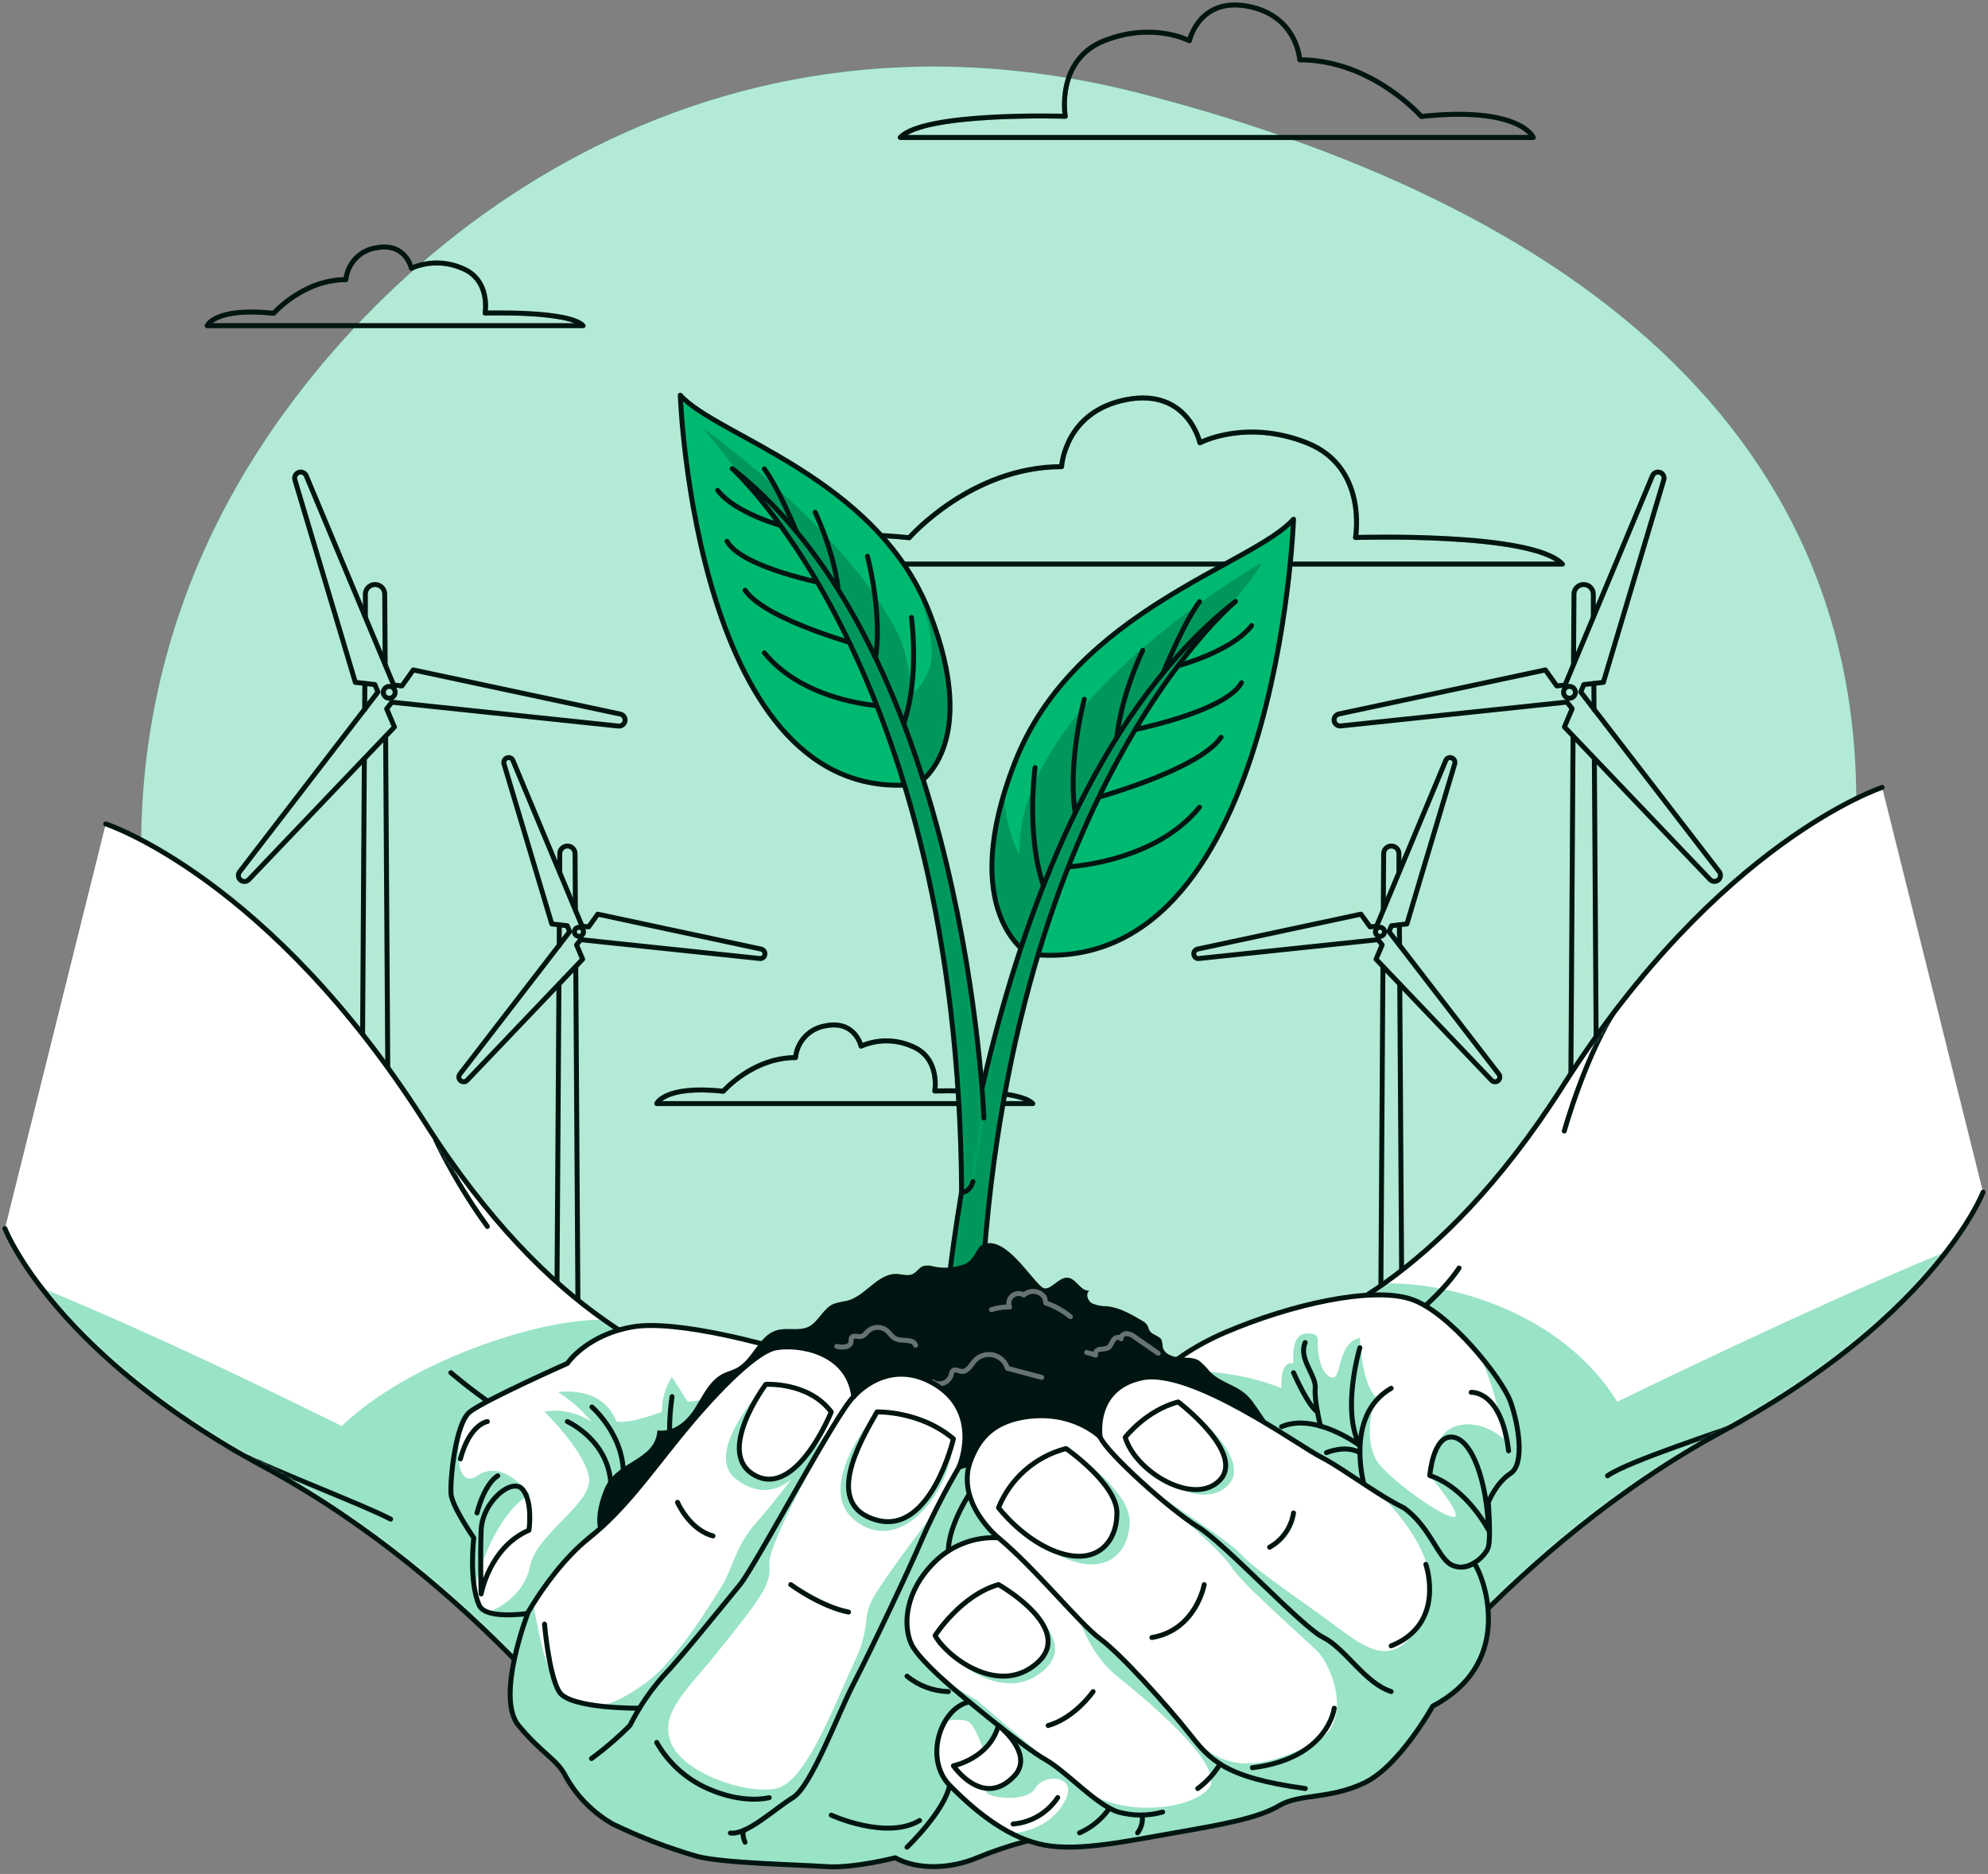 <svg width="402" height="379" viewBox="0 0 402 379" fill="none" xmlns="http://www.w3.org/2000/svg">
<rect x="0" y="0" width="402" height="379" fill="#808080" stroke="none"/>
<path d="M46.34 101.088C72.856 52.271 139.559 -4.717 231.076 19.02C322.594 42.757 384.412 92.974 374.282 180.341C364.152 267.709 310.909 340.301 196.197 342.426C81.486 344.551 -11.807 208.136 46.34 101.088Z" fill="#00B971"/>
<path opacity="0.7" d="M46.34 101.088C72.856 52.271 139.559 -4.717 231.076 19.02C322.594 42.757 384.412 92.974 374.282 180.341C364.152 267.709 310.909 340.301 196.197 342.426C81.486 344.551 -11.807 208.136 46.34 101.088Z" fill="white"/>
<mask id="mask0_30_9181" style="mask-type:luminance" maskUnits="userSpaceOnUse" x="155" y="80" width="161" height="35">
<path d="M183.85 108.752C183.85 108.752 196.381 94.381 214.663 94.381C214.663 94.381 215.27 83.23 227.746 80.82C240.222 78.409 242.641 89.551 242.641 89.551C242.641 89.551 251.842 84.656 264.244 89.551C276.646 94.446 274.107 108.706 274.107 108.706C274.107 108.706 309.823 107.547 315.951 114.089H155.448C155.448 114.089 158.687 106.084 183.85 108.752Z" fill="white"/>
</mask>
<g mask="url(#mask0_30_9181)">
<path opacity="0.5" d="M183.85 108.752C183.85 108.752 196.381 94.381 214.663 94.381C214.663 94.381 215.27 83.23 227.746 80.82C240.222 78.409 242.641 89.551 242.641 89.551C242.641 89.551 251.842 84.656 264.244 89.551C276.646 94.446 274.107 108.706 274.107 108.706C274.107 108.706 309.823 107.547 315.951 114.089H155.448C155.448 114.089 158.687 106.084 183.85 108.752Z" stroke="#001511" stroke-linecap="round" stroke-linejoin="round"/>
</g>
<path d="M183.85 108.752C183.85 108.752 196.381 94.381 214.663 94.381C214.663 94.381 215.27 83.23 227.746 80.82C240.222 78.409 242.641 89.551 242.641 89.551C242.641 89.551 251.842 84.656 264.244 89.551C276.646 94.446 274.107 108.706 274.107 108.706C274.107 108.706 309.823 107.547 315.951 114.089H155.448C155.448 114.089 158.687 106.084 183.85 108.752Z" stroke="#001511" stroke-linecap="round" stroke-linejoin="round"/>
<mask id="mask1_30_9181" style="mask-type:luminance" maskUnits="userSpaceOnUse" x="182" y="1" width="129" height="27">
<path d="M287.402 23.547C287.402 23.547 277.401 12.092 262.827 12.092C262.827 12.092 262.34 3.195 252.394 1.272C242.448 -0.65 240.507 8.237 240.507 8.237C240.507 8.237 233.147 4.336 223.284 8.237C213.421 12.138 215.408 23.519 215.408 23.519C215.408 23.519 186.886 22.599 182.038 27.807H310.053C310.053 27.807 307.468 21.421 287.402 23.547Z" fill="white"/>
</mask>
<g mask="url(#mask1_30_9181)">
<path opacity="0.5" d="M287.402 23.547C287.402 23.547 277.401 12.092 262.827 12.092C262.827 12.092 262.34 3.195 252.394 1.272C242.448 -0.65 240.507 8.237 240.507 8.237C240.507 8.237 233.147 4.336 223.284 8.237C213.421 12.138 215.408 23.519 215.408 23.519C215.408 23.519 186.886 22.599 182.038 27.807H310.053C310.053 27.807 307.468 21.421 287.402 23.547Z" stroke="#001511" stroke-linecap="round" stroke-linejoin="round"/>
</g>
<path d="M287.402 23.547C287.402 23.547 277.401 12.092 262.827 12.092C262.827 12.092 262.34 3.195 252.394 1.272C242.448 -0.65 240.507 8.237 240.507 8.237C240.507 8.237 233.147 4.336 223.284 8.237C213.421 12.138 215.408 23.519 215.408 23.519C215.408 23.519 186.886 22.599 182.038 27.807H310.053C310.053 27.807 307.468 21.421 287.402 23.547Z" stroke="#001511" stroke-linecap="round" stroke-linejoin="round"/>
<mask id="mask2_30_9181" style="mask-type:luminance" maskUnits="userSpaceOnUse" x="41" y="49" width="77" height="17">
<path d="M55.338 63.357C55.338 63.357 61.272 56.549 69.939 56.549C70.102 54.938 70.801 53.427 71.924 52.26C73.046 51.092 74.528 50.335 76.131 50.108C82.038 48.968 83.188 54.239 83.188 54.239C84.803 53.541 86.544 53.18 88.303 53.18C90.063 53.18 91.804 53.541 93.419 54.239C99.289 56.558 98.102 63.32 98.102 63.32C98.102 63.32 115.012 62.768 117.92 65.869H41.887C41.887 65.869 43.414 62.088 55.338 63.357Z" fill="white"/>
</mask>
<g mask="url(#mask2_30_9181)">
<path opacity="0.5" d="M55.338 63.357C55.338 63.357 61.272 56.549 69.939 56.549C70.102 54.938 70.801 53.427 71.924 52.26C73.046 51.092 74.528 50.335 76.131 50.108C82.038 48.968 83.188 54.239 83.188 54.239C84.803 53.541 86.544 53.18 88.303 53.18C90.063 53.18 91.804 53.541 93.419 54.239C99.289 56.558 98.102 63.32 98.102 63.32C98.102 63.32 115.012 62.768 117.92 65.869H41.887C41.887 65.869 43.414 62.088 55.338 63.357Z" stroke="#001511" stroke-linecap="round" stroke-linejoin="round"/>
</g>
<path d="M55.338 63.357C55.338 63.357 61.272 56.549 69.939 56.549C70.102 54.938 70.801 53.427 71.924 52.26C73.046 51.092 74.528 50.335 76.131 50.108C82.038 48.968 83.188 54.239 83.188 54.239C84.803 53.541 86.544 53.18 88.303 53.18C90.063 53.18 91.804 53.541 93.419 54.239C99.289 56.558 98.102 63.32 98.102 63.32C98.102 63.32 115.012 62.768 117.92 65.869H41.887C41.887 65.869 43.414 62.088 55.338 63.357Z" stroke="#001511" stroke-linecap="round" stroke-linejoin="round"/>
<mask id="mask3_30_9181" style="mask-type:luminance" maskUnits="userSpaceOnUse" x="132" y="207" width="77" height="17">
<path d="M146.257 220.695C146.257 220.695 152.191 213.886 160.858 213.886C161.02 212.274 161.718 210.763 162.841 209.596C163.964 208.428 165.446 207.671 167.05 207.446C172.957 206.323 174.116 211.568 174.116 211.568C175.731 210.869 177.472 210.508 179.232 210.508C180.991 210.508 182.732 210.869 184.347 211.568C190.217 213.877 189.03 220.649 189.03 220.649C189.03 220.649 205.941 220.097 208.848 223.197H132.806C132.806 223.197 134.333 219.425 146.257 220.695Z" fill="white"/>
</mask>
<g mask="url(#mask3_30_9181)">
<path opacity="0.5" d="M146.257 220.695C146.257 220.695 152.191 213.886 160.858 213.886C161.02 212.274 161.718 210.763 162.841 209.596C163.964 208.428 165.446 207.671 167.05 207.446C172.957 206.323 174.116 211.568 174.116 211.568C175.731 210.869 177.472 210.508 179.232 210.508C180.991 210.508 182.732 210.869 184.347 211.568C190.217 213.877 189.03 220.649 189.03 220.649C189.03 220.649 205.941 220.097 208.848 223.197H132.806C132.806 223.197 134.333 219.425 146.257 220.695Z" stroke="#001511" stroke-linecap="round" stroke-linejoin="round"/>
</g>
<path d="M146.257 220.695C146.257 220.695 152.191 213.886 160.858 213.886C161.02 212.274 161.718 210.763 162.841 209.596C163.964 208.428 165.446 207.671 167.05 207.446C172.957 206.323 174.116 211.568 174.116 211.568C175.731 210.869 177.472 210.508 179.232 210.508C180.991 210.508 182.732 210.869 184.347 211.568C190.217 213.877 189.03 220.649 189.03 220.649C189.03 220.649 205.941 220.097 208.848 223.197H132.806C132.806 223.197 134.333 219.425 146.257 220.695Z" stroke="#001511" stroke-linecap="round" stroke-linejoin="round"/>
<path d="M77.888 134.394L77.796 120.041C77.762 119.546 77.542 119.082 77.179 118.743C76.816 118.404 76.338 118.216 75.841 118.216C75.345 118.216 74.867 118.404 74.504 118.743C74.141 119.082 73.92 119.546 73.886 120.041V124.743" stroke="#001511" stroke-linecap="round" stroke-linejoin="round"/>
<path d="M73.776 138.231L73.739 143.503" stroke="#001511" stroke-linecap="round" stroke-linejoin="round"/>
<path d="M78.707 261.885L77.98 148.912" stroke="#001511" stroke-linecap="round" stroke-linejoin="round"/>
<path d="M73.675 153.43L72.985 261.885" stroke="#001511" stroke-linecap="round" stroke-linejoin="round"/>
<path d="M125.354 144.404L83.574 135.489L81.274 138.728L79.609 138.553L61.935 96.231C61.814 95.94 61.587 95.707 61.299 95.579C61.011 95.452 60.686 95.441 60.39 95.547C60.094 95.654 59.85 95.87 59.709 96.152C59.569 96.433 59.542 96.758 59.635 97.059L71.853 138.001L75.8 138.452L76.425 139.951L48.419 176.358C48.248 176.606 48.174 176.908 48.212 177.208C48.25 177.507 48.397 177.781 48.625 177.979C48.853 178.176 49.146 178.282 49.448 178.277C49.75 178.271 50.038 178.155 50.259 177.949L79.756 147.036L78.192 143.355L79.232 142.012L124.986 146.833C125.145 146.857 125.308 146.85 125.464 146.811C125.621 146.772 125.768 146.703 125.898 146.608C126.028 146.512 126.138 146.392 126.221 146.253C126.305 146.115 126.36 145.962 126.384 145.803C126.408 145.643 126.401 145.481 126.362 145.324C126.323 145.167 126.254 145.02 126.159 144.89C126.063 144.76 125.943 144.65 125.804 144.567C125.666 144.484 125.513 144.428 125.354 144.404Z" stroke="#001511" stroke-linecap="round" stroke-linejoin="round"/>
<path d="M78.707 141.212C79.368 141.212 79.903 140.676 79.903 140.016C79.903 139.355 79.368 138.82 78.707 138.82C78.047 138.82 77.511 139.355 77.511 140.016C77.511 140.676 78.047 141.212 78.707 141.212Z" stroke="#001511" stroke-linecap="round" stroke-linejoin="round"/>
<path d="M116.356 184.012L116.282 172.65C116.282 172.24 116.119 171.847 115.829 171.557C115.539 171.267 115.146 171.104 114.736 171.104C114.326 171.104 113.933 171.267 113.643 171.557C113.354 171.847 113.191 172.24 113.191 172.65V176.376" stroke="#001511" stroke-linecap="round" stroke-linejoin="round"/>
<path d="M113.099 187.048L113.071 191.207" stroke="#001511" stroke-linecap="round" stroke-linejoin="round"/>
<path d="M117 284.859L116.429 195.495" stroke="#001511" stroke-linecap="round" stroke-linejoin="round"/>
<path d="M113.025 199.064L112.473 284.859" stroke="#001511" stroke-linecap="round" stroke-linejoin="round"/>
<path d="M153.93 191.952L120.873 184.886L119.033 187.453L117.708 187.315L103.733 153.826C103.69 153.704 103.622 153.593 103.533 153.5C103.445 153.407 103.338 153.333 103.219 153.283C103.1 153.234 102.972 153.21 102.844 153.213C102.715 153.216 102.588 153.246 102.472 153.301C102.251 153.395 102.072 153.567 101.968 153.784C101.865 154.001 101.845 154.248 101.911 154.479L111.581 186.864L114.7 187.223L115.196 188.41L93.023 217.189C92.856 217.384 92.773 217.638 92.793 217.894C92.813 218.151 92.934 218.388 93.129 218.556C93.324 218.723 93.578 218.805 93.834 218.786C94.09 218.766 94.328 218.645 94.495 218.45L117.818 193.995L116.586 191.106L117.404 190.039L153.599 193.848C153.726 193.868 153.857 193.862 153.981 193.83C154.106 193.797 154.223 193.738 154.323 193.658C154.424 193.577 154.507 193.476 154.566 193.361C154.625 193.247 154.659 193.121 154.666 192.992C154.691 192.759 154.629 192.525 154.494 192.334C154.359 192.142 154.158 192.007 153.93 191.952Z" stroke="#001511" stroke-linecap="round" stroke-linejoin="round"/>
<path d="M117.993 188.456C117.993 188.638 117.939 188.816 117.838 188.967C117.737 189.119 117.593 189.237 117.425 189.306C117.257 189.376 117.072 189.394 116.894 189.359C116.715 189.323 116.551 189.235 116.423 189.107C116.294 188.978 116.206 188.814 116.171 188.636C116.135 188.457 116.154 188.272 116.223 188.104C116.293 187.936 116.411 187.792 116.562 187.691C116.713 187.59 116.891 187.536 117.073 187.536C117.317 187.536 117.551 187.633 117.724 187.806C117.896 187.978 117.993 188.212 117.993 188.456Z" stroke="#001511" stroke-linecap="round" stroke-linejoin="round"/>
<path d="M318.187 134.394L318.279 120.041C318.313 119.546 318.533 119.082 318.896 118.743C319.259 118.404 319.737 118.216 320.234 118.216C320.73 118.216 321.208 118.404 321.571 118.743C321.934 119.082 322.155 119.546 322.189 120.041V124.743" stroke="#001511" stroke-linecap="round" stroke-linejoin="round"/>
<path d="M322.299 138.231L322.336 143.503" stroke="#001511" stroke-linecap="round" stroke-linejoin="round"/>
<path d="M317.368 261.885L318.094 148.912" stroke="#001511" stroke-linecap="round" stroke-linejoin="round"/>
<path d="M322.4 153.43L323.09 261.885" stroke="#001511" stroke-linecap="round" stroke-linejoin="round"/>
<path d="M270.721 144.404L312.501 135.489L314.801 138.728L316.466 138.553L334.14 96.231C334.26 95.94 334.488 95.707 334.776 95.579C335.064 95.452 335.389 95.441 335.685 95.547C335.981 95.654 336.225 95.87 336.365 96.152C336.506 96.433 336.533 96.758 336.44 97.059L324.222 138.001L320.275 138.452L319.649 139.951L347.683 176.339C347.855 176.587 347.929 176.89 347.891 177.189C347.853 177.488 347.705 177.763 347.477 177.96C347.249 178.158 346.956 178.264 346.655 178.258C346.353 178.253 346.064 178.136 345.843 177.931L316.346 147.017L317.911 143.337L316.871 141.994L271.117 146.815C270.807 146.846 270.496 146.759 270.249 146.569C270.002 146.38 269.836 146.103 269.785 145.796C269.735 145.488 269.803 145.173 269.977 144.914C270.151 144.656 270.417 144.473 270.721 144.404Z" stroke="#001511" stroke-linecap="round" stroke-linejoin="round"/>
<path d="M317.368 141.212C318.028 141.212 318.564 140.676 318.564 140.016C318.564 139.355 318.028 138.82 317.368 138.82C316.707 138.82 316.172 139.355 316.172 140.016C316.172 140.676 316.707 141.212 317.368 141.212Z" stroke="#001511" stroke-linecap="round" stroke-linejoin="round"/>
<path d="M279.719 184.012L279.793 172.65C279.793 172.24 279.956 171.847 280.246 171.557C280.536 171.267 280.929 171.104 281.339 171.104C281.749 171.104 282.142 171.267 282.432 171.557C282.721 171.847 282.884 172.24 282.884 172.65V176.376" stroke="#001511" stroke-linecap="round" stroke-linejoin="round"/>
<path d="M282.976 187.048L283.004 191.207" stroke="#001511" stroke-linecap="round" stroke-linejoin="round"/>
<path d="M279.075 284.859L279.646 195.495" stroke="#001511" stroke-linecap="round" stroke-linejoin="round"/>
<path d="M283.05 199.064L283.602 284.859" stroke="#001511" stroke-linecap="round" stroke-linejoin="round"/>
<path d="M242.145 191.952L275.202 184.886L277.042 187.453L278.367 187.315L292.342 153.826C292.385 153.704 292.453 153.593 292.542 153.5C292.63 153.407 292.737 153.333 292.856 153.283C292.975 153.234 293.103 153.21 293.231 153.213C293.36 153.216 293.487 153.246 293.603 153.301C293.824 153.395 294.003 153.567 294.107 153.784C294.21 154.001 294.23 154.248 294.164 154.479L284.494 186.864L281.375 187.223L280.879 188.41L303.052 217.189C303.219 217.384 303.302 217.638 303.282 217.894C303.262 218.151 303.141 218.388 302.946 218.556C302.751 218.723 302.497 218.805 302.241 218.786C301.985 218.766 301.747 218.645 301.58 218.45L278.256 193.995L279.489 191.106L278.67 190.039L242.476 193.848C242.348 193.868 242.218 193.862 242.093 193.83C241.969 193.797 241.852 193.738 241.752 193.658C241.651 193.577 241.568 193.476 241.509 193.361C241.45 193.247 241.416 193.121 241.409 192.992C241.384 192.759 241.446 192.525 241.581 192.334C241.716 192.142 241.917 192.007 242.145 191.952Z" stroke="#001511" stroke-linecap="round" stroke-linejoin="round"/>
<path d="M278.128 188.456C278.128 188.638 278.182 188.816 278.283 188.967C278.384 189.119 278.527 189.237 278.696 189.306C278.864 189.376 279.049 189.394 279.227 189.359C279.406 189.323 279.57 189.235 279.698 189.107C279.827 188.978 279.915 188.814 279.95 188.636C279.986 188.457 279.967 188.272 279.898 188.104C279.828 187.936 279.71 187.792 279.559 187.691C279.408 187.59 279.23 187.536 279.048 187.536C278.804 187.536 278.57 187.633 278.397 187.806C278.225 187.978 278.128 188.212 278.128 188.456Z" stroke="#001511" stroke-linecap="round" stroke-linejoin="round"/>
<path d="M1 248.471C1 248.471 2.785 253.182 8.36 260.431C15.564 269.871 29.181 283.607 53.59 296.783C96.648 320.06 123.9 358.739 123.9 358.739L148.953 278.888C148.953 278.888 137.811 278.078 122.134 266.927C111.433 259.41 98.672 247.063 85.92 226.988C54.381 177.388 21.388 166.633 21.388 166.633" fill="white"/>
<mask id="mask4_30_9181" style="mask-type:luminance" maskUnits="userSpaceOnUse" x="1" y="166" width="148" height="193">
<path d="M1 248.471C1 248.471 2.785 253.182 8.36 260.431C15.564 269.871 29.181 283.607 53.59 296.783C96.648 320.06 123.9 358.739 123.9 358.739L148.953 278.888C148.953 278.888 137.811 278.078 122.134 266.927C111.433 259.41 98.672 247.063 85.92 226.988C54.381 177.388 21.388 166.633 21.388 166.633" fill="white"/>
</mask>
<g mask="url(#mask4_30_9181)">
<path opacity="0.4" d="M8.333 260.431C15.564 269.871 29.181 283.608 53.59 296.783C96.648 320.06 123.9 358.739 123.9 358.739L148.953 278.888C148.953 278.888 137.811 278.078 122.133 266.927C109.299 266.577 82.691 275.29 69.102 288.419C69.056 288.438 37.664 272.521 8.333 260.431Z" fill="#00B971"/>
<path d="M91.174 277.618C91.174 277.618 106.493 290.848 115.095 291.281" stroke="#001511" stroke-linecap="round" stroke-linejoin="round"/>
<path d="M46.23 292.955C57.151 298.264 73.168 304.198 78.992 307.234" stroke="#001511" stroke-linecap="round" stroke-linejoin="round"/>
<path d="M88.11 230.567C91.073 236.688 94.567 242.538 98.553 248.048" stroke="#001511" stroke-linecap="round" stroke-linejoin="round"/>
</g>
<path d="M1 248.471C1 248.471 2.785 253.182 8.36 260.431C15.564 269.871 29.181 283.608 53.59 296.783C96.648 320.06 123.9 358.739 123.9 358.739L148.953 278.888C148.953 278.888 137.811 278.078 122.134 266.927C111.433 259.41 98.672 247.063 85.92 226.988C54.381 177.388 21.388 166.633 21.388 166.633" stroke="#001511" stroke-linecap="round" stroke-linejoin="round"/>
<path d="M401 241.11C401 241.11 399.215 245.821 393.64 253.071C386.408 262.511 372.791 276.247 348.428 289.422C305.37 312.699 278.118 351.378 278.118 351.378L253.066 271.527C253.066 271.527 264.207 270.718 279.885 259.567C290.539 252.004 303.291 239.684 316.052 219.609C347.591 170.009 380.593 159.254 380.593 159.254" fill="white"/>
<mask id="mask5_30_9181" style="mask-type:luminance" maskUnits="userSpaceOnUse" x="253" y="159" width="148" height="193">
<path d="M401 241.11C401 241.11 399.215 245.821 393.64 253.071C386.408 262.511 372.791 276.247 348.428 289.422C305.37 312.699 278.118 351.378 278.118 351.378L253.066 271.527C253.066 271.527 264.207 270.718 279.885 259.567C290.539 252.004 303.291 239.684 316.052 219.609C347.591 170.009 380.593 159.254 380.593 159.254" fill="white"/>
</mask>
<g mask="url(#mask5_30_9181)">
<path opacity="0.4" d="M393.667 253.071C386.436 262.511 372.819 276.247 348.456 289.422C305.398 312.699 278.146 351.378 278.146 351.378L253.093 271.527C253.093 271.527 264.235 270.718 279.913 259.567C292.747 259.217 315.592 265.142 327.047 283.488C327.047 283.497 364.336 265.161 393.667 253.071Z" fill="#00B971"/>
<path d="M295.038 256.448C295.038 256.448 287.558 268.602 268.228 276.229" stroke="#001511" stroke-linecap="round" stroke-linejoin="round"/>
<path d="M353.084 287.499C348.484 289.422 329.42 295.412 325.05 298.475" stroke="#001511" stroke-linecap="round" stroke-linejoin="round"/>
<path d="M316.319 228.745C316.319 228.745 320.671 213.104 327.047 203.628" stroke="#001511" stroke-linecap="round" stroke-linejoin="round"/>
</g>
<path d="M401 241.11C401 241.11 399.215 245.821 393.64 253.071C386.408 262.511 372.791 276.247 348.428 289.422C305.37 312.699 278.118 351.378 278.118 351.378L253.066 271.527C253.066 271.527 264.207 270.718 279.885 259.567C290.539 252.004 303.291 239.684 316.052 219.609C347.591 170.009 380.593 159.254 380.593 159.254" stroke="#001511" stroke-linecap="round" stroke-linejoin="round"/>
<path d="M169.35 297.997L142.457 301.226C142.457 301.226 123.679 306.949 119.143 311.025C114.608 315.101 108.646 326.031 108.646 326.031C108.646 326.031 102.04 327.282 98.654 326.031C98.274 325.926 97.92 325.744 97.614 325.495C97.309 325.247 97.058 324.937 96.878 324.586C96.447 323.559 96.138 322.484 95.958 321.385C95.478 317.942 95.429 314.452 95.811 310.997C95.811 310.997 91.395 304.686 91.211 302.1C91.027 299.515 91.965 288.861 94.633 285.88C94.741 285.752 94.861 285.635 94.992 285.53C97.936 283.175 114.736 275.704 114.736 275.704C114.736 275.704 118.518 270.028 127.764 268.344C137.011 266.66 156.967 272.549 156.967 272.549L159.865 278.492L169.35 297.997Z" fill="white"/>
<path opacity="0.4" d="M95.977 321.412C95.497 317.969 95.447 314.48 95.829 311.025C95.829 311.025 91.413 304.713 91.229 302.128C91.045 299.543 91.984 288.889 94.652 285.908C91.56 292.072 92.177 301.466 96.492 298.475C101.745 294.795 107.164 302.284 107.164 302.284C101.432 305.256 97.237 315.386 95.977 321.412Z" fill="#00B971"/>
<path opacity="0.4" d="M169.35 297.997L142.457 301.226C142.457 301.226 123.679 306.949 119.143 311.025C114.608 315.101 108.646 326.031 108.646 326.031C108.646 326.031 102.04 327.282 98.654 326.031C101.764 325.111 106.272 321.615 107.128 316.932C108.342 310.27 119.557 304.272 119.134 299.11C118.711 293.949 110.108 285.53 110.108 285.53C115.15 284.436 119.695 287.573 119.695 287.573C117.743 285.217 115.43 283.186 112.841 281.556C122.713 280.489 124.608 287.472 124.608 287.472C127.369 288.088 133.809 285.53 133.809 285.53C133.842 283.03 134.551 280.585 135.861 278.455L139.062 283.47C142.549 283.47 154.252 280.139 159.819 278.492L169.35 297.997Z" fill="#00B971"/>
<path d="M96.878 324.623C98.323 327.981 108.636 326.04 108.636 326.04C108.636 326.04 114.608 315.101 119.143 311.025C123.679 306.949 142.457 301.217 142.457 301.217L169.35 297.997L156.957 272.576C156.957 272.576 137.001 266.697 127.755 268.381C118.509 270.064 114.727 275.741 114.727 275.741C114.727 275.741 97.927 283.203 94.983 285.567C92.039 287.932 90.99 299.543 91.201 302.128C91.413 304.713 95.802 311.025 95.802 311.025C95.802 311.025 94.771 319.738 96.878 324.623Z" stroke="#001511" stroke-linecap="round" stroke-linejoin="round"/>
<path d="M97.292 322.36C97.292 322.36 98.976 312.911 106.962 309.479C106.962 309.479 107.799 303.849 105.701 301.254C103.604 298.66 97.504 303.701 97.292 309.479C97.081 315.257 97.292 322.36 97.292 322.36Z" stroke="#001511" stroke-linecap="round" stroke-linejoin="round"/>
<path d="M114.727 287.499C114.727 287.499 128.739 293.792 121.416 309.442" stroke="#001511" stroke-linecap="round" stroke-linejoin="round"/>
<path d="M119.695 284.555C119.695 284.555 131.601 294.823 122.851 307.75" stroke="#001511" stroke-linecap="round" stroke-linejoin="round"/>
<path d="M135.897 282.467C135.227 287.005 135.227 291.618 135.897 296.157" stroke="#001511" stroke-linecap="round" stroke-linejoin="round"/>
<path d="M100.66 298.475C100.66 298.475 98.139 299.681 96.455 305.983" stroke="#001511" stroke-linecap="round" stroke-linejoin="round"/>
<path d="M98.553 287.499C98.553 287.499 94.983 287.987 93.097 295.053" stroke="#001511" stroke-linecap="round" stroke-linejoin="round"/>
<path d="M305.481 297.997C302.537 299.883 300.982 303.849 300.982 303.849C300.982 303.849 301.534 311.025 300.982 312.911C300.43 314.797 296.437 318.376 293.281 316.38C290.125 314.383 288.506 307.032 280.336 303.849L229.227 283.497C230.96 281.046 233.029 278.85 235.373 276.974C239.144 273.863 243.35 271.321 247.858 269.43C261.144 263.753 277.3 260.183 285.203 262.704C289.637 264.13 294.983 269.089 299.105 273.975C302.288 277.738 304.735 281.482 305.481 283.497C307.155 288.125 308.443 296.102 305.481 297.997Z" fill="white"/>
<path opacity="0.4" d="M305.481 297.997C302.536 299.883 300.982 303.849 300.982 303.849C300.982 303.849 301.534 311.025 300.982 312.911C300.43 314.797 296.437 318.376 293.281 316.38C290.125 314.383 288.506 307.032 280.336 303.849L229.227 283.497C230.96 281.046 233.029 278.85 235.373 276.974C242.375 276.974 251.593 277.636 259.147 280.765C259.147 280.765 258.632 275.088 261.576 275.732C261.576 275.732 260.831 269.991 264.005 269.706C267.179 269.42 266.434 271.546 266.434 271.546C266.434 271.546 266.434 277.333 269.001 278.501C271.568 279.67 270.059 271.684 274.99 270.57C274.99 270.57 275.266 279.568 278.155 282.485C278.155 282.485 274.871 291.971 279.351 296.672C283.832 301.374 292.232 306.977 294.072 306.793C295.912 306.609 289.122 298.42 289.122 298.42C289.122 298.42 289.251 290.075 294.403 288.438C299.556 286.8 304.036 290.995 304.036 290.995C303.257 285.111 301.607 279.374 299.142 273.975C302.325 277.738 304.772 281.482 305.517 283.497C307.155 288.125 308.443 296.102 305.481 297.997Z" fill="#00B971"/>
<path d="M229.218 283.497C229.218 283.497 234.563 275.097 247.858 269.43C261.153 263.762 277.3 260.183 285.203 262.704C293.106 265.225 303.797 278.878 305.444 283.497C307.091 288.116 308.388 296.102 305.444 297.997C302.5 299.892 300.954 303.839 300.954 303.839C300.954 303.839 301.506 311.025 300.954 312.911C300.402 314.797 296.409 318.376 293.262 316.38C290.116 314.383 288.478 307.032 280.308 303.839" stroke="#001511" stroke-linecap="round" stroke-linejoin="round"/>
<path d="M289.122 298.42C289.122 298.42 289.757 290.223 293.722 290.646C297.688 291.069 300.706 299.681 300.991 309.442C300.982 309.442 296.657 300.941 289.122 298.42Z" stroke="#001511" stroke-linecap="round" stroke-linejoin="round"/>
<path d="M276.067 301.217C276.067 301.217 271.466 286.441 281.311 280.774" stroke="#001511" stroke-linecap="round" stroke-linejoin="round"/>
<path d="M274.981 272.576C274.981 272.576 271.172 285.254 274.981 292.357C274.981 292.357 265.983 285.604 259.156 288.539" stroke="#001511" stroke-linecap="round" stroke-linejoin="round"/>
<path d="M267.041 288.438C267.041 288.438 265.744 283.497 265.955 280.774C266.167 278.05 262.524 274.885 263.922 271.527" stroke="#001511" stroke-linecap="round" stroke-linejoin="round"/>
<path d="M261.567 277.618C261.567 277.618 264.575 284.463 266.434 285.558" stroke="#001511" stroke-linecap="round" stroke-linejoin="round"/>
<path d="M268.228 293.792C268.228 293.792 272.019 292.118 274.99 293.792" stroke="#001511" stroke-linecap="round" stroke-linejoin="round"/>
<path d="M297.495 281.593C297.495 281.593 303.585 281.077 305.057 293.424" stroke="#001511" stroke-linecap="round" stroke-linejoin="round"/>
<path d="M207.956 192.946C207.956 192.946 193.299 184.5 205.306 153.982C217.312 123.464 253.406 114.208 261.567 105.008C261.567 105.008 258.273 198.733 207.956 192.946Z" fill="#00B971"/>
<mask id="mask6_30_9181" style="mask-type:luminance" maskUnits="userSpaceOnUse" x="200" y="105" width="62" height="89">
<path d="M207.956 192.946C207.956 192.946 193.299 184.5 205.306 153.982C217.312 123.464 253.406 114.208 261.567 105.008C261.567 105.008 258.273 198.733 207.956 192.946Z" fill="white"/>
</mask>
<g mask="url(#mask6_30_9181)">
<path opacity="0.3" d="M255.172 113.767C251.051 121.596 238.363 131.478 224.424 155.252C217.608 167.143 211.934 179.653 207.477 192.615C205.26 190.977 196.289 182.697 203.079 160.413C203.346 168.325 206.152 172.769 206.152 172.769C205.269 141.994 255.172 113.767 255.172 113.767Z" fill="#001511" fill-opacity="0.7"/>
</g>
<path d="M207.956 192.946C207.956 192.946 193.299 184.5 205.306 153.982C217.312 123.464 253.406 114.208 261.567 105.008C261.567 105.008 258.273 198.733 207.956 192.946Z" stroke="#001511" stroke-linecap="round" stroke-linejoin="round"/>
<path d="M209.308 155.252C209.308 155.252 207.026 171.564 212.271 182.191L214.893 175.391C214.893 175.391 233.091 174.904 242.549 163.256" stroke="#001511" stroke-linecap="round" stroke-linejoin="round"/>
<path d="M219.263 141.423C219.263 141.423 215.132 156.705 218.048 167.387L219.263 162.051C219.263 162.051 242.071 156.144 246.92 149.106" stroke="#001511" stroke-linecap="round" stroke-linejoin="round"/>
<path d="M231.076 131.524C231.076 131.524 225.556 142.923 225.685 152.39L228.381 147.79C228.381 147.79 247.646 144.11 251.051 138.084" stroke="#001511" stroke-linecap="round" stroke-linejoin="round"/>
<path d="M242.549 121.679C238.529 127.199 233.754 139.666 233.754 139.666L238.152 134.661C238.152 134.661 249.026 131.827 253.093 126.519" stroke="#001511" stroke-linecap="round" stroke-linejoin="round"/>
<path d="M190.484 273.441C190.484 273.441 196.74 163.256 249.836 121.633C249.836 121.633 200.577 162.327 198.037 273.441H190.484Z" fill="#00B971"/>
<mask id="mask7_30_9181" style="mask-type:luminance" maskUnits="userSpaceOnUse" x="190" y="121" width="60" height="153">
<path d="M190.484 273.441C190.484 273.441 196.74 163.256 249.836 121.633C249.836 121.633 200.577 162.327 198.037 273.441H190.484Z" fill="white"/>
</mask>
<g mask="url(#mask7_30_9181)">
<path opacity="0.3" d="M190.484 273.441C190.484 273.441 196.74 163.256 249.836 121.633C249.836 121.633 200.577 162.327 198.037 273.441H190.484Z" fill="#001511" fill-opacity="0.7"/>
</g>
<path d="M190.484 273.441C190.484 273.441 196.74 163.256 249.836 121.633C249.836 121.633 200.577 162.327 198.037 273.441H190.484Z" stroke="#001511" stroke-linecap="round" stroke-linejoin="round"/>
<path d="M185.516 158.582C185.516 158.582 198.626 151.029 187.88 123.731C177.134 96.433 144.859 88.153 137.563 79.927C137.563 79.927 140.507 163.725 185.516 158.582Z" fill="#00B971"/>
<mask id="mask8_30_9181" style="mask-type:luminance" maskUnits="userSpaceOnUse" x="137" y="79" width="56" height="80">
<path d="M185.516 158.582C185.516 158.582 198.626 151.029 187.88 123.731C177.134 96.433 144.859 88.153 137.563 79.927C137.563 79.927 140.507 163.725 185.516 158.582Z" fill="white"/>
</mask>
<g mask="url(#mask8_30_9181)">
<path opacity="0.3" d="M187.917 123.712C187.345 122.238 186.652 120.813 185.847 119.453C184.2 116.692 188.349 124.872 188.432 131.478C188.492 133.13 188.176 134.774 187.508 136.286C186.84 137.799 185.838 139.14 184.577 140.209C183.749 135.885 183.298 131.349 181.228 127.457C170.684 107.547 146.064 89.505 142.154 86.533C142.577 87.067 156.056 104.014 164.032 113.767C168.311 119.02 171.154 125.644 173.969 131.744C177.539 139.5 180.741 147.385 183.915 155.334C184.356 156.448 184.835 157.552 185.249 158.656C188.819 156.429 190.769 152.289 191.597 148.158C192.959 141.101 191.34 133.805 189.085 126.997C188.727 125.884 188.349 124.789 187.917 123.712Z" fill="#001511" fill-opacity="0.7"/>
</g>
<path d="M185.516 158.582C185.516 158.582 198.626 151.029 187.88 123.731C177.134 96.433 144.859 88.153 137.563 79.927C137.563 79.927 140.507 163.725 185.516 158.582Z" stroke="#001511" stroke-linecap="round" stroke-linejoin="round"/>
<path d="M184.301 124.872C184.301 124.872 186.344 139.454 181.651 148.958L179.305 142.877C179.305 142.877 163.03 142.445 154.565 132.03" stroke="#001511" stroke-linecap="round" stroke-linejoin="round"/>
<path d="M175.404 112.497C175.404 112.497 179.085 126.169 176.49 135.719L175.404 130.944C175.404 130.944 154.998 125.663 150.664 119.37" stroke="#001511" stroke-linecap="round" stroke-linejoin="round"/>
<path d="M164.833 103.6C164.833 103.6 169.764 113.803 169.654 122.268L167.243 118.137C167.243 118.137 150.011 114.88 147.002 109.461" stroke="#001511" stroke-linecap="round" stroke-linejoin="round"/>
<path d="M154.565 94.832C158.172 99.809 162.441 110.924 162.441 110.924L158.475 106.452C158.475 106.452 148.75 103.913 145.116 99.165" stroke="#001511" stroke-linecap="round" stroke-linejoin="round"/>
<path d="M198.958 226.114C198.958 226.114 195.553 132.03 148.07 94.768C148.07 94.768 193.787 135.719 194.459 241.101C194.459 241.101 195.949 241.396 196.749 238.967" fill="#00B971"/>
<mask id="mask9_30_9181" style="mask-type:luminance" maskUnits="userSpaceOnUse" x="148" y="94" width="51" height="148">
<path d="M198.958 226.114C198.958 226.114 195.553 132.03 148.07 94.768C148.07 94.768 193.787 135.719 194.459 241.101C194.459 241.101 195.949 241.396 196.749 238.967" fill="white"/>
</mask>
<g mask="url(#mask9_30_9181)">
<path opacity="0.3" d="M198.958 226.114C198.958 226.114 195.553 132.03 148.07 94.768C148.07 94.768 193.787 135.719 194.459 241.101C194.459 241.101 195.949 241.396 196.749 238.967" fill="#001511" fill-opacity="0.7"/>
</g>
<path d="M198.958 226.114C198.958 226.114 195.553 132.03 148.07 94.768C148.07 94.768 193.787 135.719 194.459 241.101C194.459 241.101 195.949 241.396 196.749 238.967" stroke="#001511" stroke-linecap="round" stroke-linejoin="round"/>
<path d="M122.18 311.577C122.18 311.577 119.015 309.074 122.18 301.254C124.608 295.265 132.512 295.559 132.944 289.293C136.183 289.698 138.768 287.555 140.442 284.932C142.117 282.31 143.469 279.164 146.266 277.784C147.186 277.36 148.106 277.13 148.953 276.68C152.274 274.913 153.424 270.138 157.013 269.052C159.129 268.408 161.613 269.282 163.554 268.298C165.495 267.313 166.452 264.618 168.559 263.698C169.463 263.422 170.386 263.21 171.319 263.063C175.045 262.088 177.447 257.543 181.302 257.644C182.415 257.69 183.611 258.141 184.605 257.644C185.387 257.257 185.856 256.365 186.666 256.052C187.362 255.887 188.091 255.915 188.773 256.135C190.925 256.598 193.166 256.413 195.213 255.601C197.053 254.764 197.476 252.326 198.599 251.774C203.061 249.575 208.066 258.141 210.651 260.284C212.16 261.545 213.862 258.325 215.822 258.398C217.607 258.472 218.518 261.232 220.284 261.011C219.465 261.655 219.935 263.081 220.836 263.606C221.8 264.009 222.837 264.207 223.882 264.185C226.421 264.452 228.712 265.786 230.92 267.083C231.316 267.274 231.663 267.555 231.932 267.902C232.199 268.307 232.254 268.822 232.53 269.218C233.11 270.037 234.453 270.138 234.885 271.003C235.022 271.47 235.102 271.952 235.125 272.438C235.41 273.8 237.02 274.416 238.409 274.517C239.798 274.619 241.289 274.453 242.476 275.189C243.297 275.865 244.043 276.627 244.702 277.462C247.462 280.139 250.664 279.992 253.213 283.377C255.881 286.92 257.684 290.793 261.493 293.351C267.934 297.684 269.774 303.793 271.531 309.47C273.288 315.147 248.327 329.279 197.927 332.894C147.527 336.51 121.517 315.404 122.18 311.577Z" fill="#001511"/>
<path opacity="0.4" d="M169.203 272.291C170.326 272.585 171.963 272.512 172.101 271.371C172.078 271.112 172.096 270.851 172.157 270.598C172.451 269.917 173.5 270.442 174.227 270.276C174.769 270.147 175.101 269.614 175.496 269.227C176.003 268.761 176.657 268.488 177.344 268.454C178.032 268.421 178.709 268.629 179.259 269.043C179.894 269.558 180.317 270.35 181.044 270.718C182.406 271.398 184.642 270.635 185.148 272.061" stroke="white" stroke-linecap="round" stroke-linejoin="round"/>
<path opacity="0.4" d="M188.607 279.476C188.922 279.678 189.278 279.806 189.65 279.851C190.021 279.895 190.398 279.856 190.751 279.734C191.105 279.613 191.427 279.414 191.693 279.151C191.959 278.888 192.162 278.568 192.287 278.216C192.388 277.848 192.425 277.416 192.738 277.186C193.216 276.845 193.86 277.305 194.449 277.36C195.618 277.48 196.289 276.118 197.053 275.244C197.516 274.726 198.109 274.34 198.771 274.127C199.433 273.914 200.139 273.882 200.818 274.032C201.496 274.183 202.122 274.512 202.632 274.986C203.141 275.459 203.514 276.06 203.714 276.726L210.651 278.566" stroke="white" stroke-linecap="round" stroke-linejoin="round"/>
<path opacity="0.4" d="M200.476 264.866C201.664 264.486 202.908 264.309 204.156 264.342C203.992 263.955 203.956 263.526 204.053 263.117C204.151 262.709 204.376 262.342 204.697 262.07C205.017 261.799 205.417 261.637 205.836 261.609C206.255 261.581 206.672 261.687 207.026 261.913C207.321 261.644 207.669 261.442 208.048 261.318C208.427 261.195 208.827 261.154 209.223 261.197C209.619 261.241 210.002 261.368 210.345 261.571C210.688 261.773 210.983 262.047 211.213 262.373L211.489 263.532C213.3 264.133 214.982 265.069 216.448 266.292" stroke="white" stroke-linecap="round" stroke-linejoin="round"/>
<path opacity="0.4" d="M219.732 273.515L221.572 274.057C221.269 273.579 221.839 272.99 222.4 272.88C222.962 272.881 223.519 272.784 224.047 272.595C224.599 272.263 224.765 271.564 225.124 271.03C225.483 270.497 226.384 270.193 226.688 270.754C226.614 270.166 227.267 269.687 227.865 269.706C228.466 269.785 229.031 270.034 229.494 270.423L234.205 273.699" stroke="white" stroke-linecap="round" stroke-linejoin="round"/>
<path d="M106.815 326.031C106.815 326.031 112.142 316.619 119.143 311.025C126.145 305.431 131.187 298.245 137.351 290.627C143.515 283.009 152.477 273.349 156.957 272.576C161.438 271.803 171.522 273.248 172.644 282.467C172.644 282.467 179.498 274.186 189.095 279.983C198.691 285.779 193.925 296.737 193.925 296.737C193.925 296.737 197.421 295.338 199.592 296.737C201.764 298.135 207.946 372.282 207.946 372.282C204.407 373.17 200.938 374.32 197.568 375.723C192.25 377.958 185.525 378.244 181.007 375.723C181.007 375.723 172.607 377.894 167.004 377.508C161.401 377.121 146.276 376.845 140.958 375.437C135.1 373.744 129.396 371.555 123.909 368.896C119.907 366.614 116.61 363.275 114.378 359.245C112.703 355.84 109.621 354.727 104.855 348.986C100.089 343.245 106.815 326.031 106.815 326.031Z" fill="white"/>
<path opacity="0.4" d="M199.592 296.737C197.495 295.393 194.164 296.645 193.934 296.737C194.35 295.691 194.658 294.606 194.854 293.498L189.104 305.615C189.104 305.615 180.207 317.189 177.024 322.378C173.84 327.567 176.564 328.11 172.653 336.372C168.743 344.634 163.02 360.441 156.967 361.72C150.913 362.998 138.05 358.601 135.658 352.409C133.266 346.217 139.035 341.847 146.11 332.876C153.185 323.906 156.12 320.547 155.559 316.389C154.998 312.23 169.36 287.168 170.28 285.641C169.902 286.138 167.685 289.109 164.907 292.78C166.15 290.458 167.22 288.047 168.108 285.567L154.869 279.992C154.869 279.992 141.85 293.848 148.852 299.147C152.697 302.064 156.507 302.11 160.049 299.147C157.289 302.763 154.574 306.121 153.056 307.777C148.852 312.377 148.005 317.484 146.119 320.501C144.233 323.519 136.744 336.05 130.285 340.577C123.826 345.103 120.008 346.346 114.746 343.512C111.157 341.571 108.931 330.916 107.864 324.356C107.192 325.414 106.833 326.058 106.833 326.058C106.833 326.058 100.117 343.263 104.883 349.004C109.648 354.746 112.721 355.859 114.396 359.263C116.631 363.277 119.916 366.607 123.9 368.896C129.404 371.555 135.123 373.746 140.994 375.447C146.312 376.836 161.438 377.121 167.041 377.508C172.644 377.894 181.044 375.723 181.044 375.723C185.525 378.244 192.241 377.968 197.605 375.723C200.682 374.449 203.838 373.377 207.054 372.512C207.348 372.134 207.624 371.739 207.919 371.343C207.155 362.778 201.626 298.052 199.592 296.737Z" fill="#00B971"/>
<path opacity="0.4" d="M177.336 285.558C177.336 285.558 163.996 301.006 173.196 307.75C182.397 314.494 192.361 301.64 192.793 290.995L177.336 285.558Z" fill="#00B971"/>
<path d="M207.956 372.282L207.036 372.512C203.82 373.377 200.664 374.449 197.587 375.723C192.26 377.968 185.543 378.244 181.026 375.723C181.026 375.723 172.626 377.903 167.023 377.508C161.42 377.112 146.294 376.836 140.976 375.447C135.111 373.745 129.398 371.554 123.9 368.896C119.906 366.602 116.614 363.262 114.378 359.235C112.703 355.831 109.621 354.727 104.864 348.977C100.108 343.227 106.815 326.031 106.815 326.031C106.815 326.031 107.174 325.387 107.845 324.329C109.685 321.357 113.973 315.128 119.143 311.025C126.145 305.413 131.187 298.245 137.351 290.627C143.515 283.009 152.477 273.349 156.957 272.576C161.438 271.803 171.522 273.248 172.644 282.467C172.644 282.467 179.498 274.186 189.095 279.983C195.379 283.801 195.535 289.809 194.845 293.489C194.649 294.597 194.341 295.682 193.925 296.727C194.155 296.645 197.485 295.393 199.583 296.727C201.681 298.061 207.146 362.768 207.864 371.334C207.919 371.95 207.956 372.282 207.956 372.282Z" stroke="#001511" stroke-linecap="round" stroke-linejoin="round"/>
<path d="M172.644 282.467C169.562 284.969 152.753 316.692 149.643 320.474C146.533 324.255 137.876 335.029 134.094 338.994C131.429 342.017 129.169 345.372 127.369 348.977C124.957 351.401 122.361 353.634 119.603 355.656" stroke="#001511" stroke-linecap="round" stroke-linejoin="round"/>
<path d="M193.925 296.737C191.199 301.354 188.742 306.125 186.564 311.025C183.804 317.53 175.92 334.127 172.635 340.466C169.35 346.806 164.088 361.26 160.306 363.578C156.525 365.897 151.06 371.141 147.702 370.718" stroke="#001511" stroke-linecap="round" stroke-linejoin="round"/>
<path d="M150.655 372.576C150.655 372.576 149.735 370.515 150.655 370.037" stroke="#001511" stroke-linecap="round" stroke-linejoin="round"/>
<path d="M183.409 373.588C183.409 373.588 190.981 366.347 192.03 361.057C193.078 355.767 207.946 314.135 207.946 314.135" stroke="#001511" stroke-linecap="round" stroke-linejoin="round"/>
<path d="M154.85 279.982C154.85 279.982 163.471 279.421 168.09 285.558C168.09 285.558 161.153 302.827 152.753 298.439C144.353 294.05 154.85 279.982 154.85 279.982Z" fill="white" stroke="#001511" stroke-linecap="round" stroke-linejoin="round"/>
<path d="M177.336 285.558C177.336 285.558 185.994 285.254 192.793 290.995C192.793 290.995 188.257 310.39 177.336 307.446C166.415 304.502 173.757 291.814 177.336 285.558Z" fill="white" stroke="#001511" stroke-linecap="round" stroke-linejoin="round"/>
<path d="M196.032 302.128C196.032 302.128 191.192 309.415 191.827 314.733C192.462 320.051 199.592 319.066 199.592 319.066" stroke="#001511" stroke-linecap="round" stroke-linejoin="round"/>
<path d="M159.892 320.474C159.892 320.474 165.836 324.872 171.586 326.04" stroke="#001511" stroke-linecap="round" stroke-linejoin="round"/>
<path d="M110.108 328.46C110.108 328.46 110.955 338.58 113.053 342.113C115.15 345.646 129.273 345.472 129.273 345.472" stroke="#001511" stroke-linecap="round" stroke-linejoin="round"/>
<path d="M132.797 352.399C135.137 356.533 138.747 359.801 143.092 361.72C150.453 365.004 155.55 363.56 155.55 363.56" stroke="#001511" stroke-linecap="round" stroke-linejoin="round"/>
<path d="M168.09 367.102C168.09 367.102 179.222 372.208 185.948 368.188" stroke="#001511" stroke-linecap="round" stroke-linejoin="round"/>
<path d="M137.002 303.839C137.002 303.839 139.375 309.36 144.178 310.629" stroke="#001511" stroke-linecap="round" stroke-linejoin="round"/>
<path d="M183.409 338.994C185.768 340.942 188.713 342.04 191.772 342.113" stroke="#001511" stroke-linecap="round" stroke-linejoin="round"/>
<path d="M289.72 345.048C289.72 345.048 282.995 357.23 275.855 360.597C268.716 363.965 262.827 362.704 258.632 365.197C254.436 367.691 247.288 368.979 237.627 370.662C227.967 372.346 218.233 374.444 211.332 373.183C208.943 372.726 206.636 371.914 204.487 370.773C199.847 368.206 195.642 364.921 192.03 361.039C188.598 357.515 188.892 351.838 191.202 348.011C191.702 347.079 192.388 346.26 193.217 345.604C194.046 344.947 195.001 344.467 196.023 344.193C196.023 344.193 193.713 342.353 191.11 340.025C188.285 337.504 185.138 334.394 184.274 332.425C182.581 328.644 183.004 321.927 188.874 316.039C190.562 314.325 192.597 312.989 194.841 312.121C197.086 311.254 199.49 310.874 201.892 311.007C201.892 311.007 192.894 303.646 196.427 295.035C197.706 291.925 199.988 287.812 206.934 286.634C216.88 284.951 222.483 290.627 222.483 290.627C222.483 290.627 220.91 280.765 230.938 278.667C240.967 276.569 262.827 292.532 267.041 294.639C270.068 296.148 274.815 299.607 279.278 302.358L280.345 303.021C281.578 303.757 282.783 304.428 283.896 304.962C289.095 308.743 290.668 314.714 293.29 316.38C294.029 316.796 294.872 316.993 295.72 316.947C296.567 316.902 297.384 316.615 298.074 316.122C298.249 316.389 298.415 316.646 298.553 316.895C300.641 320.676 305.683 336.694 289.72 345.048Z" fill="white"/>
<path opacity="0.4" d="M289.72 345.048C289.72 345.048 282.995 357.23 275.855 360.597C268.716 363.965 262.827 362.704 258.632 365.197C254.436 367.691 247.288 368.979 237.627 370.662C227.967 372.346 218.233 374.444 211.332 373.183C208.943 372.726 206.636 371.914 204.487 370.773C209.704 370.377 213.687 367.764 215.528 363.845C217.837 358.987 210.973 358.619 209.326 361.692C207.68 364.765 197.817 363.661 199.556 361.692C201.294 359.723 197.817 349.649 195.986 348.296C195.204 347.698 193.226 347.753 191.165 348.011C191.666 347.079 192.352 346.26 193.181 345.604C194.01 344.947 194.964 344.467 195.986 344.193C195.986 344.193 193.676 342.353 191.073 340.025L197.513 343.843C197.513 343.843 211.314 355.804 218.849 361.692C226.384 367.58 240.672 366.182 244.426 361.692C248.18 357.202 231.15 343.217 225.832 338.967C220.68 334.863 218.407 327.991 218.279 327.567C218.729 327.991 232.668 341.488 240.36 350.495C248.217 359.695 256.405 356.935 265.302 352.786C274.199 348.636 269.222 336.768 266.379 333.943C263.536 331.119 251.014 320.244 249.045 316.941C247.076 313.638 233.404 301.972 232.484 301.236C233.404 301.843 248.539 311.641 250.71 314.116C252.882 316.591 258.558 320.557 266.986 326.574C275.413 332.591 281.808 339.574 288.037 326.574C292.315 317.631 284.494 307.685 279.195 302.34L280.262 303.002C281.495 303.738 282.7 304.41 283.814 304.943C289.012 308.725 290.585 314.696 293.207 316.361C293.947 316.778 294.789 316.975 295.637 316.929C296.484 316.883 297.301 316.597 297.991 316.104C298.166 316.37 298.332 316.628 298.47 316.876C300.641 320.676 305.683 336.694 289.72 345.048Z" fill="#00B971"/>
<path opacity="0.4" d="M204.478 306.572C205.665 303.653 207.518 301.052 209.889 298.975C212.259 296.899 215.081 295.404 218.131 294.611C218.131 294.611 228.427 301.751 228.427 307.63C228.427 313.509 224.461 318.063 217.101 315.791C209.74 313.518 204.478 306.572 204.478 306.572Z" fill="#00B971"/>
<path opacity="0.4" d="M229.218 291.704C229.218 291.704 233.432 286.239 239.936 284.564C239.936 284.564 253.489 294.86 248.392 300.316C243.295 305.771 231.316 298.844 229.218 291.704Z" fill="#00B971"/>
<path opacity="0.4" d="M190.484 332.223C190.484 332.223 195.673 324.108 203.3 321.928C203.3 321.928 219.061 330.824 211.075 337.826C203.089 344.828 192.379 336.004 190.484 332.223Z" fill="#00B971"/>
<path d="M289.72 345.048C289.72 345.048 282.995 357.23 275.855 360.597C268.716 363.964 262.827 362.704 258.632 365.197C254.436 367.691 247.288 368.979 237.627 370.662C227.967 372.346 218.233 374.444 211.332 373.183C204.432 371.923 197.927 367.083 192.011 361.039C186.84 355.721 190.125 345.462 196.004 344.193C196.004 344.193 185.93 336.207 184.255 332.425C182.581 328.644 182.985 321.927 188.855 316.039C190.544 314.325 192.578 312.989 194.823 312.121C197.068 311.254 199.471 310.874 201.874 311.007C201.874 311.007 192.876 303.646 196.409 295.035C197.688 291.925 199.97 287.812 206.916 286.634C216.862 284.951 222.465 290.627 222.465 290.627C222.465 290.627 220.891 280.765 230.92 278.667C240.948 276.569 262.827 292.532 267.041 294.639C270.307 296.277 275.598 300.159 280.345 303.021C281.578 303.757 282.783 304.428 283.896 304.962C289.095 308.743 290.668 314.714 293.29 316.38C294.029 316.796 294.872 316.993 295.72 316.947C296.567 316.902 297.384 316.615 298.074 316.122C298.249 316.389 298.415 316.646 298.553 316.895C300.641 320.676 305.683 336.694 289.72 345.048Z" stroke="#001511" stroke-linecap="round" stroke-linejoin="round"/>
<path d="M222.492 290.692C223.9 293.93 236.679 305.413 242.2 308.78C247.72 312.147 263.112 328.947 267.593 331.174C272.074 333.4 275.993 340.42 281.311 342.104" stroke="#001511" stroke-linecap="round" stroke-linejoin="round"/>
<path d="M201.911 311.025C209.612 317.465 218.297 328.386 222.492 331.468C226.688 334.551 236.219 345.196 240.424 350.513C244.629 355.831 247.426 359.475 263.95 361.72" stroke="#001511" stroke-linecap="round" stroke-linejoin="round"/>
<path d="M269.801 345.471C269.801 345.471 268.688 355.592 253.24 357.515" stroke="#001511" stroke-linecap="round" stroke-linejoin="round"/>
<path d="M288.322 316.38C288.322 316.38 292.517 328.386 281.311 332.867" stroke="#001511" stroke-linecap="round" stroke-linejoin="round"/>
<path d="M196.032 344.211C196.032 344.211 206.898 353.31 211.332 355.831C215.767 358.352 221.655 365.078 226.136 366.476C229.068 367.288 232.165 367.288 235.097 366.476" stroke="#001511" stroke-linecap="round" stroke-linejoin="round"/>
<path d="M246.708 356.76C245.552 358.698 244.019 360.385 242.2 361.72" stroke="#001511" stroke-linecap="round" stroke-linejoin="round"/>
<path d="M201.911 304.925C203.094 302.003 204.946 299.4 207.317 297.323C209.688 295.246 212.512 293.753 215.564 292.964C215.564 292.964 225.86 300.104 225.86 305.992C225.86 311.881 221.885 316.416 214.525 314.144C207.164 311.871 201.911 304.925 201.911 304.925Z" fill="white" stroke="#001511" stroke-linecap="round" stroke-linejoin="round"/>
<path d="M227.534 290.692C227.534 290.692 231.748 285.227 238.253 283.543C238.253 283.543 251.814 293.838 246.708 299.304C241.602 304.769 229.641 297.785 227.534 290.692Z" fill="white" stroke="#001511" stroke-linecap="round" stroke-linejoin="round"/>
<path d="M189.095 330.769C189.095 330.769 194.274 322.645 201.911 320.474C201.911 320.474 217.662 329.371 209.685 336.372C201.708 343.374 190.99 334.551 189.095 330.769Z" fill="white" stroke="#001511" stroke-linecap="round" stroke-linejoin="round"/>
<path d="M192.793 357.119C192.793 357.119 200.098 355.638 201.892 348.977C201.892 348.977 209.363 354.746 205.057 359.235C198.728 365.851 192.793 357.119 192.793 357.119Z" fill="white" stroke="#001511" stroke-linecap="round" stroke-linejoin="round"/>
<path d="M256.736 312.911C258.017 312.202 259.118 311.209 259.956 310.008C260.793 308.807 261.344 307.43 261.567 305.983" stroke="#001511" stroke-linecap="round" stroke-linejoin="round"/>
<path d="M243.506 320.474C243.506 320.474 241.878 329.674 232.926 331.183" stroke="#001511" stroke-linecap="round" stroke-linejoin="round"/>
<path d="M221.039 342.113C221.039 342.113 217.358 347.44 211.949 348.977" stroke="#001511" stroke-linecap="round" stroke-linejoin="round"/>
<path d="M224.351 365.694C222.838 367.889 220.741 369.616 218.297 370.681" stroke="#001511" stroke-linecap="round" stroke-linejoin="round"/>
<path d="M230.957 367.102C231.052 367.73 231.019 368.37 230.861 368.985C230.703 369.6 230.422 370.177 230.037 370.681" stroke="#001511" stroke-linecap="round" stroke-linejoin="round"/>
<path d="M204.855 368.896C206.666 368.745 208.418 368.185 209.981 367.259C211.545 366.333 212.878 365.065 213.881 363.55" stroke="#001511" stroke-linecap="round" stroke-linejoin="round"/>
</svg>
